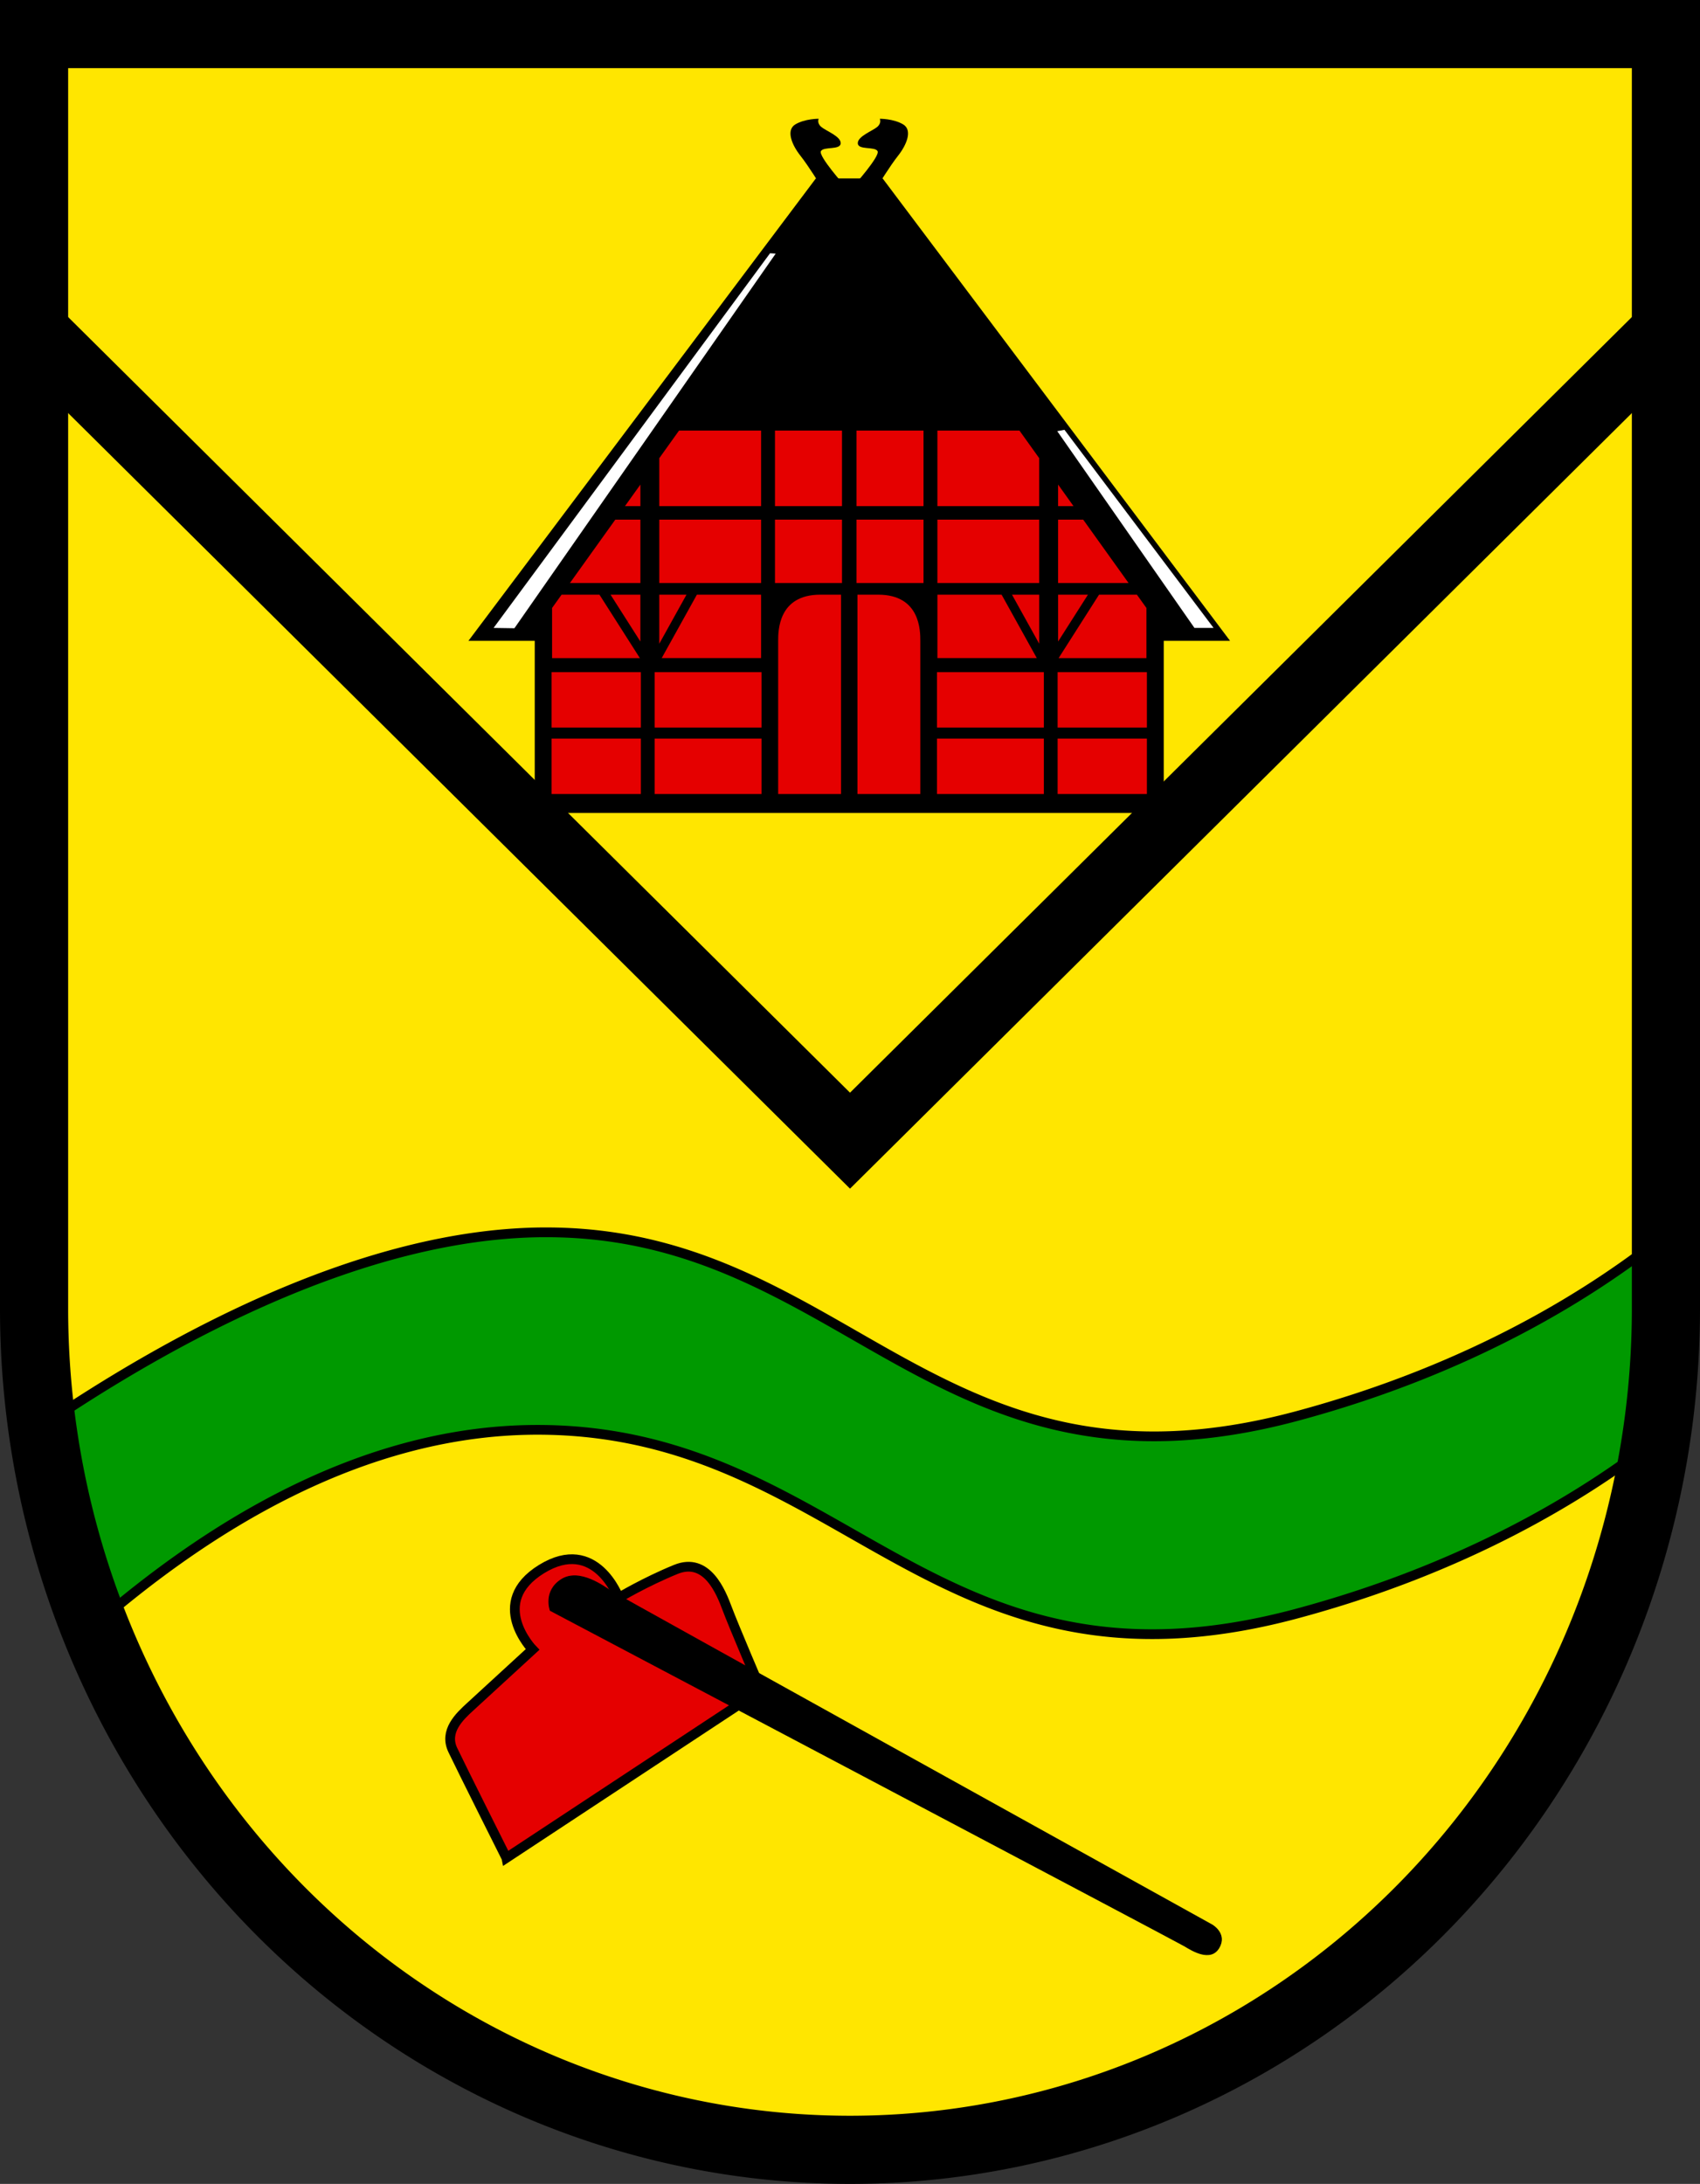 <?xml version="1.0" encoding="UTF-8" standalone="no"?>
<!-- Created with Inkscape (http://www.inkscape.org/) -->

<svg
   width="104.774mm"
   height="134.567mm"
   viewBox="0 0 104.774 134.567"
   version="1.1"
   id="svg5"
   inkscape:version="1.2.2 (732a01da63, 2022-12-09)"
   sodipodi:docname="DEU Mechtersen COA.svg"
   xmlns:inkscape="http://www.inkscape.org/namespaces/inkscape"
   xmlns:sodipodi="http://sodipodi.sourceforge.net/DTD/sodipodi-0.dtd"
   xmlns="http://www.w3.org/2000/svg"
   xmlns:svg="http://www.w3.org/2000/svg">
  <rect x="0" y="0" width="104.774" height="134.567" fill="#333333" stroke="none"/>
  <sodipodi:namedview
     id="namedview7"
     pagecolor="#9e9e9e"
     bordercolor="#666666"
     borderopacity="1.0"
     inkscape:showpageshadow="2"
     inkscape:pageopacity="0"
     inkscape:pagecheckerboard="0"
     inkscape:deskcolor="#8c8c8c"
     inkscape:document-units="mm"
     showgrid="false"
     inkscape:zoom="1.0886082"
     inkscape:cx="198.87779"
     inkscape:cy="254.91264"
     inkscape:current-layer="layer1" />
  <defs
     id="defs2" />
  <g
     inkscape:label="Ebene 1"
     inkscape:groupmode="layer"
     id="layer1"
     transform="translate(-555.456,-68.632)">
    <g
       id="g1961"
       transform="translate(501.332,-20.926)">
      <path
         id="path1647"
         style="fill:#ffe600;fill-opacity:1;stroke:none;stroke-width:4.2;stroke-dasharray:none"
         d="m 56.224,91.657 v 78.531 a 50.287,51.835 0 0 0 50.287,51.836 50.287,51.835 0 0 0 50.287,-51.836 V 91.657 Z" />
      <path
         id="path1766"
         style="color:#000000;fill:#000000;-inkscape-stroke:none"
         d="m 56.224,107.012 v 5.916 l 50.288,49.872 50.286,-49.872 v -5.916 l -50.286,49.874 z" />
      <path
         id="path1921"
         style="fill:#009900;fill-opacity:1;stroke:#000000;stroke-width:0.6;stroke-dasharray:none"
         d="m 87.622,165.49 c -11.213,0.063 -23.123,6.667 -30.879,11.933 a 50.287,51.835 0 0 0 3.201,12.301 c 6.608,-5.732 16.36,-12.203 27.678,-12.062 18.585,0.23 24.184,17.287 46.406,11.326 10.385,-2.786 17.651,-7.218 22.153,-10.72 a 50.287,51.835 0 0 0 0.618,-8.078 v -4.58 c -4.441,3.568 -11.899,8.29 -22.77,11.207 -22.222,5.961 -27.82,-11.431 -46.406,-11.326 z" />
      <path
         id="path1926"
         style="fill:none;fill-opacity:1;stroke:#000000;stroke-width:4.2;stroke-dasharray:none"
         d="m 56.224,91.657 v 78.531 a 50.287,51.835 0 0 0 50.287,51.836 50.287,51.835 0 0 0 50.287,-51.836 V 91.657 Z" />
      <g
         id="g1952"
         transform="translate(-164.614,0.052)">
        <path
           id="path1043"
           style="fill:#000000;stroke:none;stroke-width:0.2;stroke-dasharray:none"
           d="m 269.021,100.5 -21.413,28.493 h 4.087 v 10.606 h 19.384 19.383 v -10.606 h 4.087 L 273.136,100.5 h -2.058 z" />
        <g
           id="g1476">
          <rect
             style="fill:#e50000;fill-opacity:1;stroke:none;stroke-width:0.2;stroke-dasharray:none"
             id="rect1100"
             width="5.502"
             height="3.414"
             x="252.734"
             y="135.017" />
          <rect
             style="fill:#e50000;fill-opacity:1;stroke:none;stroke-width:0.2;stroke-dasharray:none"
             id="rect1258"
             width="5.502"
             height="3.414"
             x="252.734"
             y="130.923" />
          <rect
             style="fill:#e50000;fill-opacity:1;stroke:none;stroke-width:0.2;stroke-dasharray:none"
             id="rect1260"
             width="6.587"
             height="3.414"
             x="259.084"
             y="135.017" />
          <rect
             style="fill:#e50000;fill-opacity:1;stroke:none;stroke-width:0.2;stroke-dasharray:none"
             id="rect1262"
             width="6.587"
             height="3.414"
             x="259.084"
             y="130.923" />
          <path
             id="rect1264"
             style="fill:#e50000;fill-opacity:1;stroke:none;stroke-width:0.05;stroke-dasharray:none"
             d="m 260.588,116.037 -1.217,1.7 v 2.955 h 6.275 v -4.654 z m -2.381,3.326 -0.951,1.329 h 0.951 z m -1.547,2.161 -2.797,3.907 h 4.344 v -3.907 z m 2.711,0 v 3.907 h 6.275 v -3.907 z m -6.022,4.625 -0.586,0.819 v 3.089 h 5.412 l -2.49,-3.907 z m 3.018,0 1.839,2.886 v -2.886 z m 3.003,0 v 3.024 l 1.678,-3.024 z m 2.318,0 -2.168,3.907 h 6.125 v -3.907 z" />
          <rect
             style="fill:#e50000;fill-opacity:1;stroke:none;stroke-width:0.05;stroke-dasharray:none"
             id="rect1461"
             width="4.131"
             height="3.907"
             x="266.501"
             y="121.524" />
          <rect
             style="fill:#e50000;fill-opacity:1;stroke:none;stroke-width:0.05;stroke-dasharray:none"
             id="rect1463"
             width="4.131"
             height="4.655"
             x="266.501"
             y="116.037" />
        </g>
        <g
           id="g1492"
           inkscape:transform-center-x="-9.3951445"
           inkscape:transform-center-y="15.12789"
           transform="matrix(-1,0,0,1,542.157,0)">
          <rect
             style="fill:#e50000;fill-opacity:1;stroke:none;stroke-width:0.2;stroke-dasharray:none"
             id="rect1478"
             width="5.502"
             height="3.414"
             x="252.734"
             y="135.017" />
          <rect
             style="fill:#e50000;fill-opacity:1;stroke:none;stroke-width:0.2;stroke-dasharray:none"
             id="rect1480"
             width="5.502"
             height="3.414"
             x="252.734"
             y="130.923" />
          <rect
             style="fill:#e50000;fill-opacity:1;stroke:none;stroke-width:0.2;stroke-dasharray:none"
             id="rect1482"
             width="6.587"
             height="3.414"
             x="259.084"
             y="135.017" />
          <rect
             style="fill:#e50000;fill-opacity:1;stroke:none;stroke-width:0.2;stroke-dasharray:none"
             id="rect1484"
             width="6.587"
             height="3.414"
             x="259.084"
             y="130.923" />
          <path
             id="path1486"
             style="fill:#e50000;fill-opacity:1;stroke:none;stroke-width:0.05;stroke-dasharray:none"
             d="m 260.588,116.037 -1.217,1.7 v 2.955 h 6.275 v -4.654 z m -2.381,3.326 -0.951,1.329 h 0.951 z m -1.547,2.161 -2.797,3.907 h 4.344 v -3.907 z m 2.711,0 v 3.907 h 6.275 v -3.907 z m -6.022,4.625 -0.586,0.819 v 3.089 h 5.412 l -2.49,-3.907 z m 3.018,0 1.839,2.886 v -2.886 z m 3.003,0 v 3.024 l 1.678,-3.024 z m 2.318,0 -2.168,3.907 h 6.125 v -3.907 z" />
          <rect
             style="fill:#e50000;fill-opacity:1;stroke:none;stroke-width:0.05;stroke-dasharray:none"
             id="rect1488"
             width="4.131"
             height="3.907"
             x="266.501"
             y="121.524" />
          <rect
             style="fill:#e50000;fill-opacity:1;stroke:none;stroke-width:0.05;stroke-dasharray:none"
             id="rect1490"
             width="4.131"
             height="4.655"
             x="266.501"
             y="116.037" />
        </g>
        <path
           style="fill:#e50000;fill-opacity:1;stroke:none;stroke-width:0.05;stroke-dasharray:none"
           d="m 270.572,138.431 h -3.874 v -9.438 c 0,-0.61 10e-6,-2.845 2.596,-2.845 h 1.278 z"
           id="path1591"
           sodipodi:nodetypes="ccsscc" />
        <path
           style="fill:#e50000;fill-opacity:1;stroke:none;stroke-width:0.05;stroke-dasharray:none"
           d="m 271.585,138.431 h 3.874 v -9.438 c 0,-0.61 -10e-6,-2.845 -2.596,-2.845 h -1.278 z"
           id="path1593"
           sodipodi:nodetypes="ccsscc"
           inkscape:transform-center-x="-2.4432957"
           inkscape:transform-center-y="-6.1414204" />
        <path
           style="fill:#ffffff;stroke:none;stroke-width:0.05;stroke-dasharray:none"
           d="m 250.442,128.217 -1.284,-0.02 17.039,-23.085 0.349,0.02 z"
           id="path1730"
           sodipodi:nodetypes="ccccc" />
        <path
           style="fill:#ffffff;stroke:none;stroke-width:0.05;stroke-dasharray:none"
           d="m 292.355,128.198 h 1.179 l -9.191,-12.208 -0.445,0.083 z"
           id="path1840"
           sodipodi:nodetypes="ccccc" />
        <path
           style="fill:#000000;stroke:none;stroke-width:0.05;stroke-dasharray:none"
           d="m 269.323,100.963 c 0,0 -0.737,-1.209 -1.258,-1.868 -0.521,-0.659 -0.904,-1.573 -0.305,-1.927 0.6,-0.354 1.435,-0.344 1.435,-0.344 0,0 -0.128,0.256 0.157,0.501 0.285,0.246 1.219,0.58 1.199,1.013 -0.02,0.433 -1.052,0.177 -1.219,0.482 -0.167,0.305 1.475,2.143 1.475,2.143 z"
           id="path1925"
           sodipodi:nodetypes="csscscscc" />
        <path
           style="fill:#000000;stroke:none;stroke-width:0.05;stroke-dasharray:none"
           d="m 272.834,100.963 c 0,0 0.737,-1.209 1.258,-1.868 0.521,-0.659 0.904,-1.573 0.305,-1.927 -0.6,-0.354 -1.435,-0.344 -1.435,-0.344 0,0 0.128,0.256 -0.157,0.501 -0.285,0.246 -1.219,0.58 -1.199,1.013 0.02,0.433 1.052,0.177 1.219,0.482 0.167,0.305 -1.475,2.143 -1.475,2.143 z"
           id="path1927"
           sodipodi:nodetypes="csscscscc"
           inkscape:transform-center-x="-1.946919"
           inkscape:transform-center-y="3.2051774" />
      </g>
      <g
         id="g1201"
         transform="translate(-163.687,0.4)">
        <path
           style="fill:#e50000;fill-opacity:1;stroke:#000000;stroke-width:0.6;stroke-dasharray:none"
           d="m 249.021,203.637 15.692,-10.343 c 0,0 -1.711,-4.011 -2.084,-5.014 -0.374,-1.003 -1.239,-3.205 -3.166,-2.419 -1.927,0.787 -3.52,1.75 -3.52,1.75 0,0 -1.416,-3.834 -4.759,-1.77 -3.343,2.065 -0.551,4.955 -0.551,4.955 0,0 -3.166,2.91 -3.834,3.52 -0.669,0.61 -1.632,1.514 -1.081,2.674 0.551,1.16 3.303,6.646 3.303,6.646 z"
           id="path1035" />
        <path
           style="fill:#000000;stroke:#000000;stroke-width:0.05"
           d="m 251.724,188.39 c 0,0 -0.445,-1.182 0.681,-1.905 1.126,-0.723 2.684,0.473 3.059,0.709 0.375,0.236 37.053,20.573 37.053,20.573 0,0 0.934,0.534 0.419,1.41 -0.514,0.876 -1.655,0.167 -2.113,-0.111 -0.459,-0.278 -39.099,-20.676 -39.099,-20.676 z"
           id="path977" />
      </g>
    </g>
  </g>
</svg>
